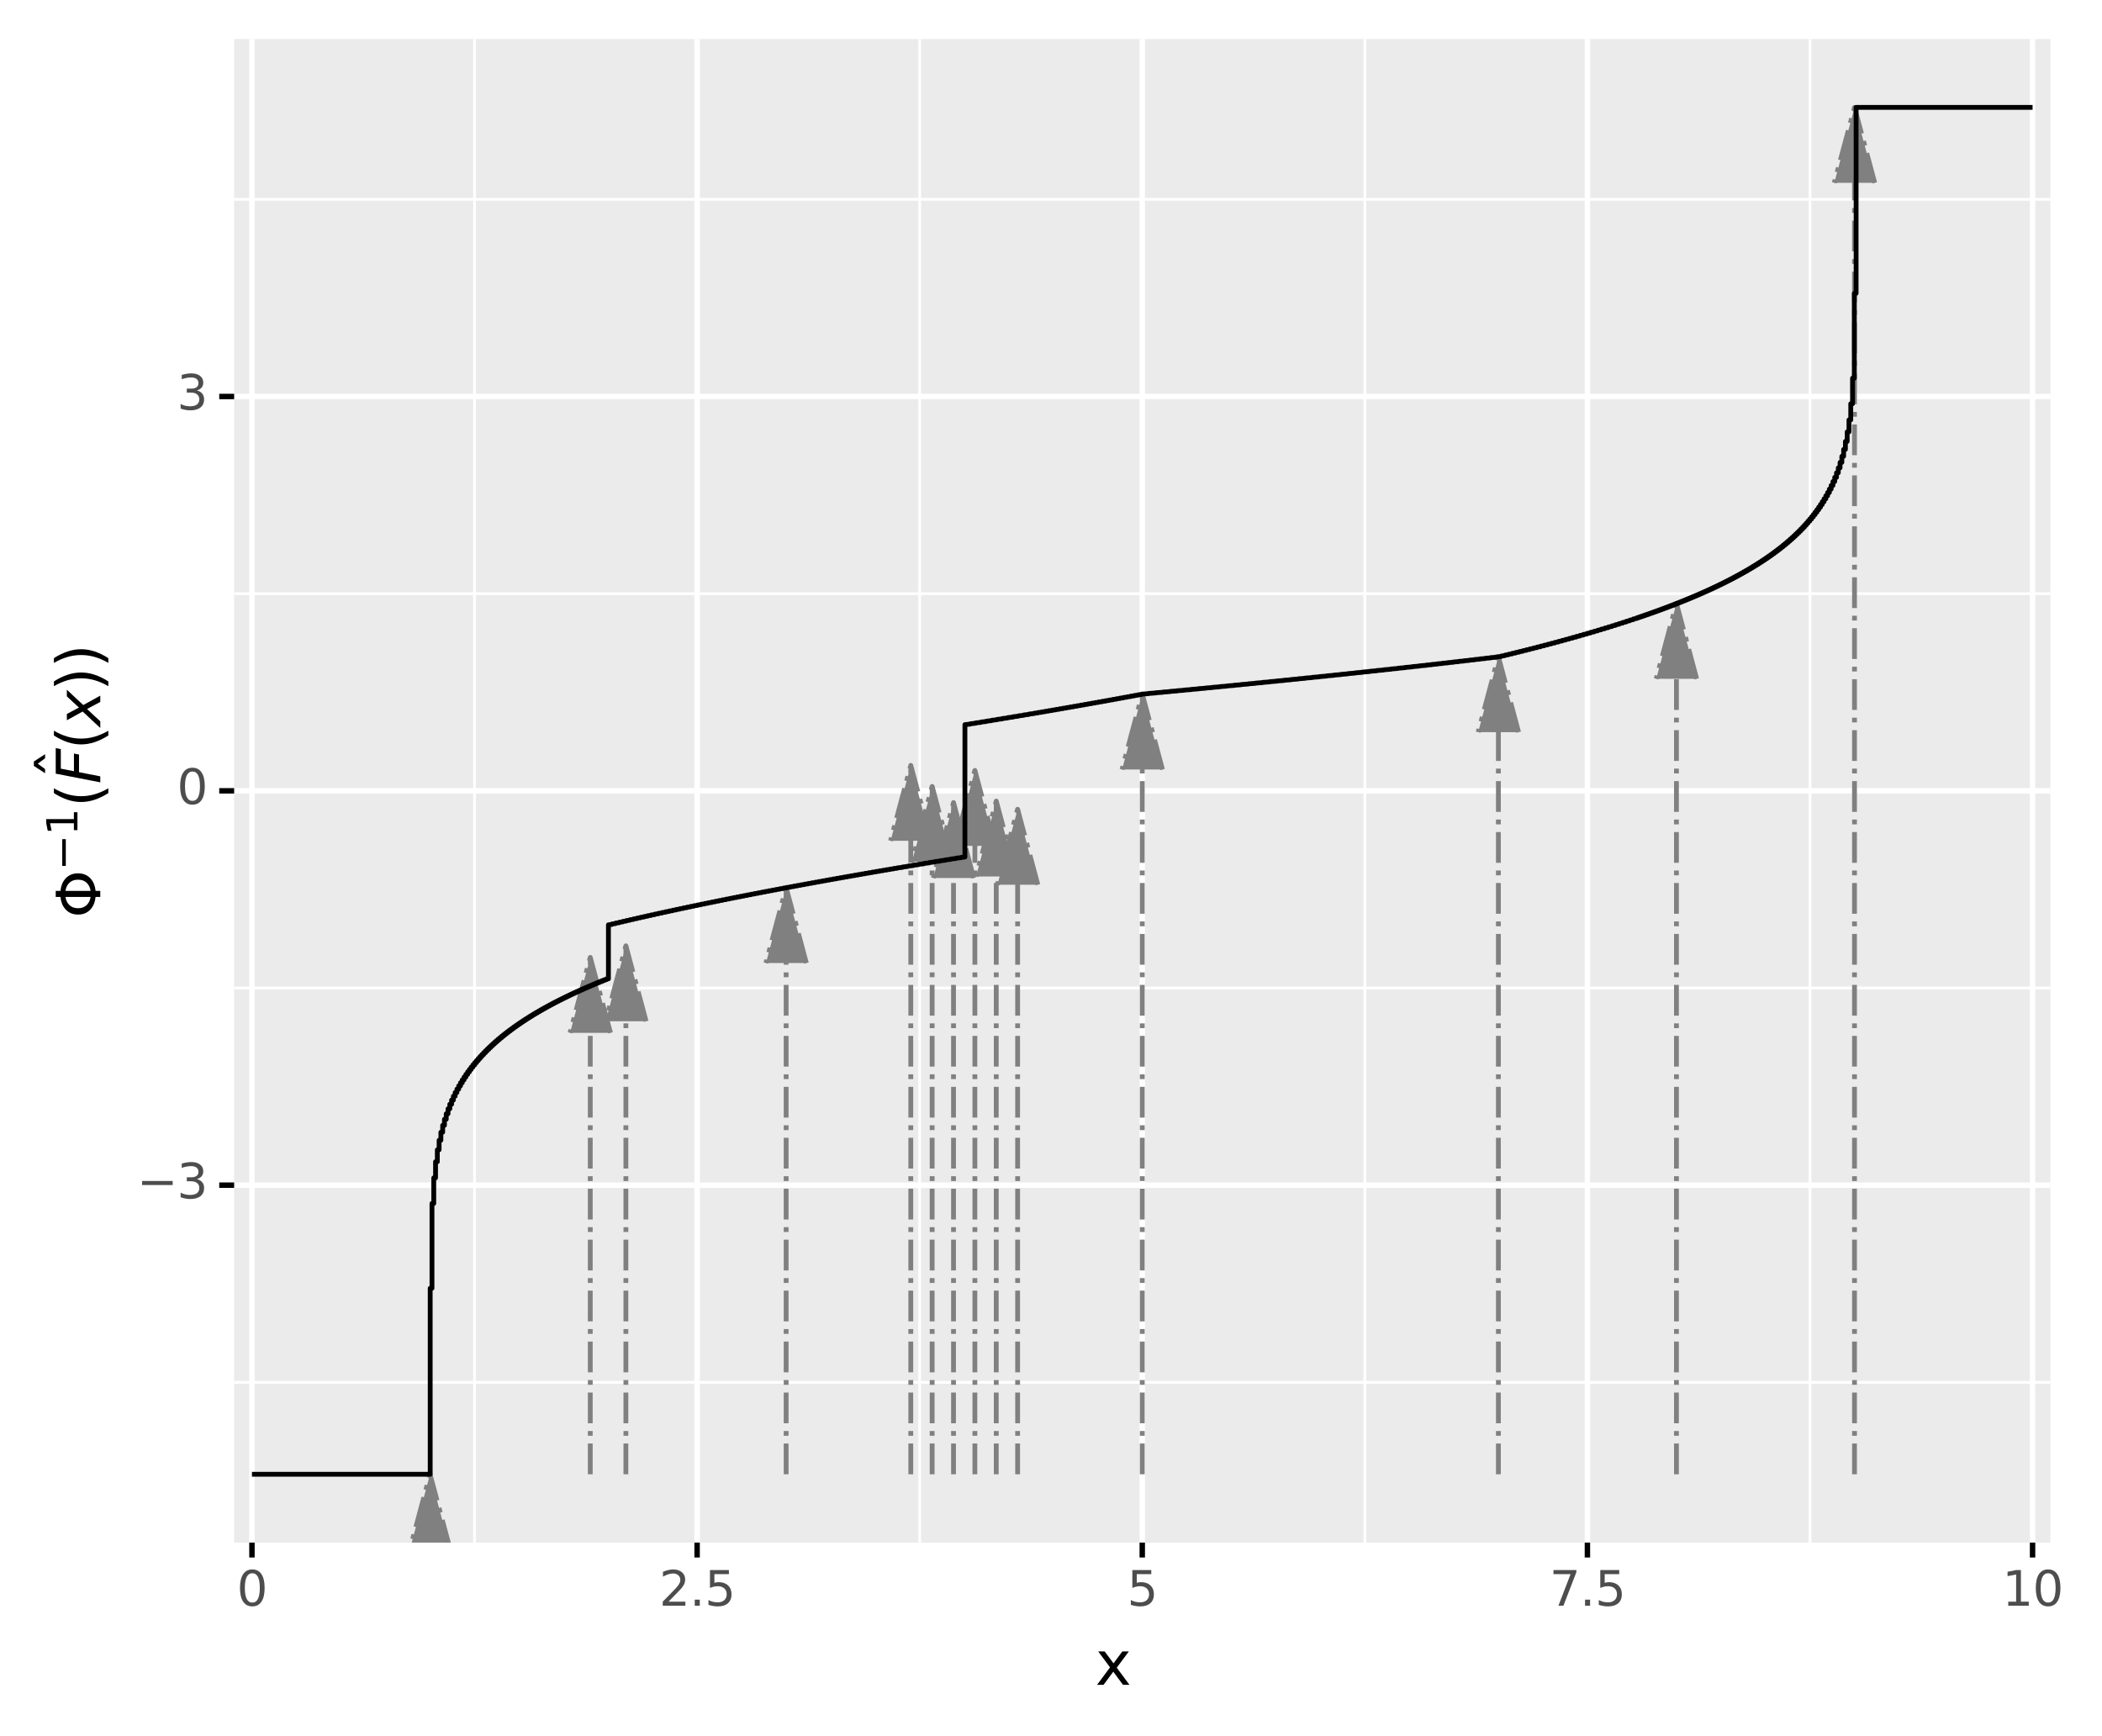 <?xml version="1.0" encoding="utf-8" standalone="no"?>
<!DOCTYPE svg PUBLIC "-//W3C//DTD SVG 1.1//EN"
  "http://www.w3.org/Graphics/SVG/1.1/DTD/svg11.dtd">
<svg xmlns:xlink="http://www.w3.org/1999/xlink" width="387.48pt" height="320.113pt" viewBox="0 0 387.48 320.113" xmlns="http://www.w3.org/2000/svg" version="1.1">
 <defs>
  <style type="text/css">*{stroke-linejoin: round; stroke-linecap: butt}</style>
 </defs>
 <g id="figure_1">
  <g id="patch_1">
   <path d="M 0 320.113 
L 387.48 320.113 
L 387.48 0 
L 0 0 
z
" style="fill: #ffffff; stroke: #ffffff; stroke-linejoin: miter"/>
  </g>
  <g id="axes_1">
   <g id="patch_2">
    <path d="M 43.163 284.4 
L 377.963 284.4 
L 377.963 7.2 
L 43.163 7.2 
z
" style="fill: #ebebeb"/>
   </g>
   <g id="matplotlib.axis_1">
    <g id="xtick_1">
     <g id="line2d_1">
      <path d="M 46.445 284.4 
L 46.445 7.2 
" clip-path="url(#pa212967ae1)" style="fill: none; stroke: #ffffff"/>
     </g>
     <g id="line2d_2">
      <path d="M 46.445 284.4 
" style="fill: none; stroke: #333333; stroke-width: 1.5"/>
      <defs>
       <path id="m00f09fa563" d="M 0 0 
L 0 2.75 
" style="stroke: #000000"/>
      </defs>
      <g>
       <use xlink:href="#m00f09fa563" x="46.445" y="284.4" style="fill: #333333; stroke: #000000"/>
      </g>
     </g>
     <g id="text_1">
      <!-- 0 -->
      <g style="fill: #4d4d4d" transform="translate(43.646 296.037)scale(0.088 -0.088)">
       <defs>
        <path id="DejaVuSans-30" d="M 2034 4250 
Q 1547 4250 1301 3770 
Q 1056 3291 1056 2328 
Q 1056 1369 1301 889 
Q 1547 409 2034 409 
Q 2525 409 2770 889 
Q 3016 1369 3016 2328 
Q 3016 3291 2770 3770 
Q 2525 4250 2034 4250 
z
M 2034 4750 
Q 2819 4750 3233 4129 
Q 3647 3509 3647 2328 
Q 3647 1150 3233 529 
Q 2819 -91 2034 -91 
Q 1250 -91 836 529 
Q 422 1150 422 2328 
Q 422 3509 836 4129 
Q 1250 4750 2034 4750 
z
" transform="scale(0.016)"/>
       </defs>
       <use xlink:href="#DejaVuSans-30"/>
      </g>
     </g>
    </g>
    <g id="xtick_2">
     <g id="line2d_3">
      <path d="M 128.504 284.4 
L 128.504 7.2 
" clip-path="url(#pa212967ae1)" style="fill: none; stroke: #ffffff"/>
     </g>
     <g id="line2d_4">
      <path d="M 128.504 284.4 
" style="fill: none; stroke: #333333; stroke-width: 1.5"/>
      <g>
       <use xlink:href="#m00f09fa563" x="128.504" y="284.4" style="fill: #333333; stroke: #000000"/>
      </g>
     </g>
     <g id="text_2">
      <!-- 2.5 -->
      <g style="fill: #4d4d4d" transform="translate(121.507 296.037)scale(0.088 -0.088)">
       <defs>
        <path id="DejaVuSans-32" d="M 1228 531 
L 3431 531 
L 3431 0 
L 469 0 
L 469 531 
Q 828 903 1448 1529 
Q 2069 2156 2228 2338 
Q 2531 2678 2651 2914 
Q 2772 3150 2772 3378 
Q 2772 3750 2511 3984 
Q 2250 4219 1831 4219 
Q 1534 4219 1204 4116 
Q 875 4013 500 3803 
L 500 4441 
Q 881 4594 1212 4672 
Q 1544 4750 1819 4750 
Q 2544 4750 2975 4387 
Q 3406 4025 3406 3419 
Q 3406 3131 3298 2873 
Q 3191 2616 2906 2266 
Q 2828 2175 2409 1742 
Q 1991 1309 1228 531 
z
" transform="scale(0.016)"/>
        <path id="DejaVuSans-2e" d="M 684 794 
L 1344 794 
L 1344 0 
L 684 0 
L 684 794 
z
" transform="scale(0.016)"/>
        <path id="DejaVuSans-35" d="M 691 4666 
L 3169 4666 
L 3169 4134 
L 1269 4134 
L 1269 2991 
Q 1406 3038 1543 3061 
Q 1681 3084 1819 3084 
Q 2600 3084 3056 2656 
Q 3513 2228 3513 1497 
Q 3513 744 3044 326 
Q 2575 -91 1722 -91 
Q 1428 -91 1123 -41 
Q 819 9 494 109 
L 494 744 
Q 775 591 1075 516 
Q 1375 441 1709 441 
Q 2250 441 2565 725 
Q 2881 1009 2881 1497 
Q 2881 1984 2565 2268 
Q 2250 2553 1709 2553 
Q 1456 2553 1204 2497 
Q 953 2441 691 2322 
L 691 4666 
z
" transform="scale(0.016)"/>
       </defs>
       <use xlink:href="#DejaVuSans-32"/>
       <use xlink:href="#DejaVuSans-2e" x="63.623"/>
       <use xlink:href="#DejaVuSans-35" x="95.41"/>
      </g>
     </g>
    </g>
    <g id="xtick_3">
     <g id="line2d_5">
      <path d="M 210.563 284.4 
L 210.563 7.2 
" clip-path="url(#pa212967ae1)" style="fill: none; stroke: #ffffff"/>
     </g>
     <g id="line2d_6">
      <path d="M 210.563 284.4 
" style="fill: none; stroke: #333333; stroke-width: 1.5"/>
      <g>
       <use xlink:href="#m00f09fa563" x="210.563" y="284.4" style="fill: #333333; stroke: #000000"/>
      </g>
     </g>
     <g id="text_3">
      <!-- 5 -->
      <g style="fill: #4d4d4d" transform="translate(207.764 296.037)scale(0.088 -0.088)">
       <use xlink:href="#DejaVuSans-35"/>
      </g>
     </g>
    </g>
    <g id="xtick_4">
     <g id="line2d_7">
      <path d="M 292.622 284.4 
L 292.622 7.2 
" clip-path="url(#pa212967ae1)" style="fill: none; stroke: #ffffff"/>
     </g>
     <g id="line2d_8">
      <path d="M 292.622 284.4 
" style="fill: none; stroke: #333333; stroke-width: 1.5"/>
      <g>
       <use xlink:href="#m00f09fa563" x="292.622" y="284.4" style="fill: #333333; stroke: #000000"/>
      </g>
     </g>
     <g id="text_4">
      <!-- 7.5 -->
      <g style="fill: #4d4d4d" transform="translate(285.625 296.037)scale(0.088 -0.088)">
       <defs>
        <path id="DejaVuSans-37" d="M 525 4666 
L 3525 4666 
L 3525 4397 
L 1831 0 
L 1172 0 
L 2766 4134 
L 525 4134 
L 525 4666 
z
" transform="scale(0.016)"/>
       </defs>
       <use xlink:href="#DejaVuSans-37"/>
       <use xlink:href="#DejaVuSans-2e" x="63.623"/>
       <use xlink:href="#DejaVuSans-35" x="95.41"/>
      </g>
     </g>
    </g>
    <g id="xtick_5">
     <g id="line2d_9">
      <path d="M 374.681 284.4 
L 374.681 7.2 
" clip-path="url(#pa212967ae1)" style="fill: none; stroke: #ffffff"/>
     </g>
     <g id="line2d_10">
      <path d="M 374.681 284.4 
" style="fill: none; stroke: #333333; stroke-width: 1.5"/>
      <g>
       <use xlink:href="#m00f09fa563" x="374.681" y="284.4" style="fill: #333333; stroke: #000000"/>
      </g>
     </g>
     <g id="text_5">
      <!-- 10 -->
      <g style="fill: #4d4d4d" transform="translate(369.082 296.037)scale(0.088 -0.088)">
       <defs>
        <path id="DejaVuSans-31" d="M 794 531 
L 1825 531 
L 1825 4091 
L 703 3866 
L 703 4441 
L 1819 4666 
L 2450 4666 
L 2450 531 
L 3481 531 
L 3481 0 
L 794 0 
L 794 531 
z
" transform="scale(0.016)"/>
       </defs>
       <use xlink:href="#DejaVuSans-31"/>
       <use xlink:href="#DejaVuSans-30" x="63.623"/>
      </g>
     </g>
    </g>
    <g id="xtick_6">
     <g id="line2d_11">
      <path d="M 87.475 284.4 
L 87.475 7.2 
" clip-path="url(#pa212967ae1)" style="fill: none; stroke: #ffffff; stroke-width: 0.5"/>
     </g>
    </g>
    <g id="xtick_7">
     <g id="line2d_12">
      <path d="M 169.534 284.4 
L 169.534 7.2 
" clip-path="url(#pa212967ae1)" style="fill: none; stroke: #ffffff; stroke-width: 0.5"/>
     </g>
    </g>
    <g id="xtick_8">
     <g id="line2d_13">
      <path d="M 251.593 284.4 
L 251.593 7.2 
" clip-path="url(#pa212967ae1)" style="fill: none; stroke: #ffffff; stroke-width: 0.5"/>
     </g>
    </g>
    <g id="xtick_9">
     <g id="line2d_14">
      <path d="M 333.651 284.4 
L 333.651 7.2 
" clip-path="url(#pa212967ae1)" style="fill: none; stroke: #ffffff; stroke-width: 0.5"/>
     </g>
    </g>
    <g id="text_6">
     <!-- x -->
     <g transform="translate(201.908 310.625)scale(0.11 -0.11)">
      <defs>
       <path id="DejaVuSans-78" d="M 3513 3500 
L 2247 1797 
L 3578 0 
L 2900 0 
L 1881 1375 
L 863 0 
L 184 0 
L 1544 1831 
L 300 3500 
L 978 3500 
L 1906 2253 
L 2834 3500 
L 3513 3500 
z
" transform="scale(0.016)"/>
      </defs>
      <use xlink:href="#DejaVuSans-78"/>
     </g>
    </g>
   </g>
   <g id="matplotlib.axis_2">
    <g id="ytick_1">
     <g id="line2d_15">
      <path d="M 43.163 218.502 
L 377.963 218.502 
" clip-path="url(#pa212967ae1)" style="fill: none; stroke: #ffffff"/>
     </g>
     <g id="line2d_16">
      <path d="M 43.163 218.502 
" style="fill: none; stroke: #333333; stroke-width: 1.5"/>
      <defs>
       <path id="m2a653ce429" d="M 0 0 
L -2.75 0 
" style="stroke: #000000"/>
      </defs>
      <g>
       <use xlink:href="#m2a653ce429" x="43.163" y="218.502" style="fill: #333333; stroke: #000000"/>
      </g>
     </g>
     <g id="text_7">
      <!-- −3 -->
      <g style="fill: #4d4d4d" transform="translate(25.24 220.93)scale(0.088 -0.088)">
       <defs>
        <path id="DejaVuSans-2212" d="M 678 2272 
L 4684 2272 
L 4684 1741 
L 678 1741 
L 678 2272 
z
" transform="scale(0.016)"/>
        <path id="DejaVuSans-33" d="M 2597 2516 
Q 3050 2419 3304 2112 
Q 3559 1806 3559 1356 
Q 3559 666 3084 287 
Q 2609 -91 1734 -91 
Q 1441 -91 1130 -33 
Q 819 25 488 141 
L 488 750 
Q 750 597 1062 519 
Q 1375 441 1716 441 
Q 2309 441 2620 675 
Q 2931 909 2931 1356 
Q 2931 1769 2642 2001 
Q 2353 2234 1838 2234 
L 1294 2234 
L 1294 2753 
L 1863 2753 
Q 2328 2753 2575 2939 
Q 2822 3125 2822 3475 
Q 2822 3834 2567 4026 
Q 2313 4219 1838 4219 
Q 1578 4219 1281 4162 
Q 984 4106 628 3988 
L 628 4550 
Q 988 4650 1302 4700 
Q 1616 4750 1894 4750 
Q 2613 4750 3031 4423 
Q 3450 4097 3450 3541 
Q 3450 3153 3228 2886 
Q 3006 2619 2597 2516 
z
" transform="scale(0.016)"/>
       </defs>
       <use xlink:href="#DejaVuSans-2212"/>
       <use xlink:href="#DejaVuSans-33" x="83.789"/>
      </g>
     </g>
    </g>
    <g id="ytick_2">
     <g id="line2d_17">
      <path d="M 43.163 145.8 
L 377.963 145.8 
" clip-path="url(#pa212967ae1)" style="fill: none; stroke: #ffffff"/>
     </g>
     <g id="line2d_18">
      <path d="M 43.163 145.8 
" style="fill: none; stroke: #333333; stroke-width: 1.5"/>
      <g>
       <use xlink:href="#m2a653ce429" x="43.163" y="145.8" style="fill: #333333; stroke: #000000"/>
      </g>
     </g>
     <g id="text_8">
      <!-- 0 -->
      <g style="fill: #4d4d4d" transform="translate(32.614 148.228)scale(0.088 -0.088)">
       <use xlink:href="#DejaVuSans-30"/>
      </g>
     </g>
    </g>
    <g id="ytick_3">
     <g id="line2d_19">
      <path d="M 43.163 73.098 
L 377.963 73.098 
" clip-path="url(#pa212967ae1)" style="fill: none; stroke: #ffffff"/>
     </g>
     <g id="line2d_20">
      <path d="M 43.163 73.098 
" style="fill: none; stroke: #333333; stroke-width: 1.5"/>
      <g>
       <use xlink:href="#m2a653ce429" x="43.163" y="73.098" style="fill: #333333; stroke: #000000"/>
      </g>
     </g>
     <g id="text_9">
      <!-- 3 -->
      <g style="fill: #4d4d4d" transform="translate(32.614 75.527)scale(0.088 -0.088)">
       <use xlink:href="#DejaVuSans-33"/>
      </g>
     </g>
    </g>
    <g id="ytick_4">
     <g id="line2d_21">
      <path d="M 43.163 254.852 
L 377.963 254.852 
" clip-path="url(#pa212967ae1)" style="fill: none; stroke: #ffffff; stroke-width: 0.5"/>
     </g>
    </g>
    <g id="ytick_5">
     <g id="line2d_22">
      <path d="M 43.163 182.151 
L 377.963 182.151 
" clip-path="url(#pa212967ae1)" style="fill: none; stroke: #ffffff; stroke-width: 0.5"/>
     </g>
    </g>
    <g id="ytick_6">
     <g id="line2d_23">
      <path d="M 43.163 109.449 
L 377.963 109.449 
" clip-path="url(#pa212967ae1)" style="fill: none; stroke: #ffffff; stroke-width: 0.5"/>
     </g>
    </g>
    <g id="ytick_7">
     <g id="line2d_24">
      <path d="M 43.163 36.748 
L 377.963 36.748 
" clip-path="url(#pa212967ae1)" style="fill: none; stroke: #ffffff; stroke-width: 0.5"/>
     </g>
    </g>
    <g id="text_10">
     <!-- $\Phi^{-1}(\hat F(x))$ -->
     <g transform="translate(18.552 169.245)rotate(-90)scale(0.11 -0.11)">
      <defs>
       <path id="DejaVuSans-3a6" d="M 2206 3644 
Q 1738 3578 1431 3306 
Q 1025 2947 1025 2328 
Q 1025 1713 1431 1353 
Q 1738 1081 2206 1016 
L 2206 3644 
z
M 2838 1016 
Q 3306 1081 3613 1353 
Q 4013 1713 4013 2328 
Q 4013 2947 3613 3306 
Q 3306 3578 2838 3644 
L 2838 1016 
z
M 2206 494 
Q 1444 563 950 981 
Q 359 1481 359 2328 
Q 359 3175 950 3678 
Q 1441 4100 2206 4169 
L 2206 4666 
L 2838 4666 
L 2838 4169 
Q 3600 4097 4091 3678 
Q 4678 3175 4678 2328 
Q 4678 1484 4091 981 
Q 3600 563 2838 491 
L 2838 0 
L 2206 0 
L 2206 494 
z
" transform="scale(0.016)"/>
       <path id="DejaVuSans-28" d="M 1984 4856 
Q 1566 4138 1362 3434 
Q 1159 2731 1159 2009 
Q 1159 1288 1364 580 
Q 1569 -128 1984 -844 
L 1484 -844 
Q 1016 -109 783 600 
Q 550 1309 550 2009 
Q 550 2706 781 3412 
Q 1013 4119 1484 4856 
L 1984 4856 
z
" transform="scale(0.016)"/>
       <path id="DejaVuSans-302" d="M -1831 5119 
L -1369 5119 
L -603 3944 
L -1038 3944 
L -1600 4709 
L -2163 3944 
L -2597 3944 
L -1831 5119 
z
M -1600 3584 
L -1600 3584 
z
" transform="scale(0.016)"/>
       <path id="DejaVuSans-Oblique-46" d="M 1081 4666 
L 3756 4666 
L 3653 4134 
L 1606 4134 
L 1338 2759 
L 3188 2759 
L 3084 2228 
L 1234 2228 
L 800 0 
L 172 0 
L 1081 4666 
z
" transform="scale(0.016)"/>
       <path id="DejaVuSans-Oblique-78" d="M 3841 3500 
L 2234 1784 
L 3219 0 
L 2559 0 
L 1819 1388 
L 531 0 
L -166 0 
L 1556 1844 
L 641 3500 
L 1300 3500 
L 1972 2234 
L 3144 3500 
L 3841 3500 
z
" transform="scale(0.016)"/>
       <path id="DejaVuSans-29" d="M 513 4856 
L 1013 4856 
Q 1481 4119 1714 3412 
Q 1947 2706 1947 2009 
Q 1947 1309 1714 600 
Q 1481 -109 1013 -844 
L 513 -844 
Q 928 -128 1133 580 
Q 1338 1288 1338 2009 
Q 1338 2731 1133 3434 
Q 928 4138 513 4856 
z
" transform="scale(0.016)"/>
      </defs>
      <use xlink:href="#DejaVuSans-3a6" transform="translate(0 0.609)"/>
      <use xlink:href="#DejaVuSans-2212" transform="translate(79.668 38.891)scale(0.7)"/>
      <use xlink:href="#DejaVuSans-31" transform="translate(138.32 38.891)scale(0.7)"/>
      <use xlink:href="#DejaVuSans-28" transform="translate(185.591 0.609)"/>
      <use xlink:href="#DejaVuSans-302" transform="translate(284.183 30.016)"/>
      <use xlink:href="#DejaVuSans-Oblique-46" transform="translate(224.604 0.609)"/>
      <use xlink:href="#DejaVuSans-28" transform="translate(282.124 0.609)"/>
      <use xlink:href="#DejaVuSans-Oblique-78" transform="translate(321.138 0.609)"/>
      <use xlink:href="#DejaVuSans-29" transform="translate(380.317 0.609)"/>
      <use xlink:href="#DejaVuSans-29" transform="translate(419.331 0.609)"/>
     </g>
    </g>
   </g>
   <g id="line2d_25">
    <path d="M 79.269 271.8 
L 79.269 271.8 
" clip-path="url(#pa212967ae1)" style="fill: none; stroke-dasharray: 5.672,1.418,0.886,1.418; stroke-dashoffset: 0; stroke: #808080; stroke-width: 0.886"/>
   </g>
   <g id="patch_3">
    <path d="M 82.996 285.709 
L 79.269 271.8 
L 75.542 285.709 
" clip-path="url(#pa212967ae1)" style="fill: #808080; stroke-dasharray: 5.672,1.418,0.886,1.418; stroke-dashoffset: 0; stroke: #808080; stroke-width: 0.886"/>
   </g>
   <g id="line2d_26">
    <path d="M 108.81 271.8 
L 108.81 176.51 
" clip-path="url(#pa212967ae1)" style="fill: none; stroke-dasharray: 5.672,1.418,0.886,1.418; stroke-dashoffset: 0; stroke: #808080; stroke-width: 0.886"/>
   </g>
   <g id="patch_4">
    <path d="M 112.537 190.419 
L 108.81 176.51 
L 105.083 190.419 
" clip-path="url(#pa212967ae1)" style="fill: #808080; stroke-dasharray: 5.672,1.418,0.886,1.418; stroke-dashoffset: 0; stroke: #808080; stroke-width: 0.886"/>
   </g>
   <g id="line2d_27">
    <path d="M 115.375 271.8 
L 115.375 174.376 
" clip-path="url(#pa212967ae1)" style="fill: none; stroke-dasharray: 5.672,1.418,0.886,1.418; stroke-dashoffset: 0; stroke: #808080; stroke-width: 0.886"/>
   </g>
   <g id="patch_5">
    <path d="M 119.102 188.285 
L 115.375 174.376 
L 111.648 188.285 
" clip-path="url(#pa212967ae1)" style="fill: #808080; stroke-dasharray: 5.672,1.418,0.886,1.418; stroke-dashoffset: 0; stroke: #808080; stroke-width: 0.886"/>
   </g>
   <g id="line2d_28">
    <path d="M 144.916 271.8 
L 144.916 163.644 
" clip-path="url(#pa212967ae1)" style="fill: none; stroke-dasharray: 5.672,1.418,0.886,1.418; stroke-dashoffset: 0; stroke: #808080; stroke-width: 0.886"/>
   </g>
   <g id="patch_6">
    <path d="M 148.643 177.553 
L 144.916 163.644 
L 141.189 177.553 
" clip-path="url(#pa212967ae1)" style="fill: #808080; stroke-dasharray: 5.672,1.418,0.886,1.418; stroke-dashoffset: 0; stroke: #808080; stroke-width: 0.886"/>
   </g>
   <g id="line2d_29">
    <path d="M 167.893 271.8 
L 167.893 141.107 
" clip-path="url(#pa212967ae1)" style="fill: none; stroke-dasharray: 5.672,1.418,0.886,1.418; stroke-dashoffset: 0; stroke: #808080; stroke-width: 0.886"/>
   </g>
   <g id="patch_7">
    <path d="M 171.62 155.017 
L 167.893 141.107 
L 164.166 155.017 
" clip-path="url(#pa212967ae1)" style="fill: #808080; stroke-dasharray: 5.672,1.418,0.886,1.418; stroke-dashoffset: 0; stroke: #808080; stroke-width: 0.886"/>
   </g>
   <g id="line2d_30">
    <path d="M 171.831 271.8 
L 171.831 144.991 
" clip-path="url(#pa212967ae1)" style="fill: none; stroke-dasharray: 5.672,1.418,0.886,1.418; stroke-dashoffset: 0; stroke: #808080; stroke-width: 0.886"/>
   </g>
   <g id="patch_8">
    <path d="M 175.558 158.9 
L 171.831 144.991 
L 168.104 158.9 
" clip-path="url(#pa212967ae1)" style="fill: #808080; stroke-dasharray: 5.672,1.418,0.886,1.418; stroke-dashoffset: 0; stroke: #808080; stroke-width: 0.886"/>
   </g>
   <g id="line2d_31">
    <path d="M 175.77 271.8 
L 175.77 147.962 
" clip-path="url(#pa212967ae1)" style="fill: none; stroke-dasharray: 5.672,1.418,0.886,1.418; stroke-dashoffset: 0; stroke: #808080; stroke-width: 0.886"/>
   </g>
   <g id="patch_9">
    <path d="M 179.497 161.871 
L 175.77 147.962 
L 172.043 161.871 
" clip-path="url(#pa212967ae1)" style="fill: #808080; stroke-dasharray: 5.672,1.418,0.886,1.418; stroke-dashoffset: 0; stroke: #808080; stroke-width: 0.886"/>
   </g>
   <g id="line2d_32">
    <path d="M 179.709 271.8 
L 179.709 142.045 
" clip-path="url(#pa212967ae1)" style="fill: none; stroke-dasharray: 5.672,1.418,0.886,1.418; stroke-dashoffset: 0; stroke: #808080; stroke-width: 0.886"/>
   </g>
   <g id="patch_10">
    <path d="M 183.436 155.955 
L 179.709 142.045 
L 175.982 155.955 
" clip-path="url(#pa212967ae1)" style="fill: #808080; stroke-dasharray: 5.672,1.418,0.886,1.418; stroke-dashoffset: 0; stroke: #808080; stroke-width: 0.886"/>
   </g>
   <g id="line2d_33">
    <path d="M 183.648 271.8 
L 183.648 147.687 
" clip-path="url(#pa212967ae1)" style="fill: none; stroke-dasharray: 5.672,1.418,0.886,1.418; stroke-dashoffset: 0; stroke: #808080; stroke-width: 0.886"/>
   </g>
   <g id="patch_11">
    <path d="M 187.375 161.596 
L 183.648 147.687 
L 179.921 161.596 
" clip-path="url(#pa212967ae1)" style="fill: #808080; stroke-dasharray: 5.672,1.418,0.886,1.418; stroke-dashoffset: 0; stroke: #808080; stroke-width: 0.886"/>
   </g>
   <g id="line2d_34">
    <path d="M 187.587 271.8 
L 187.587 149.199 
" clip-path="url(#pa212967ae1)" style="fill: none; stroke-dasharray: 5.672,1.418,0.886,1.418; stroke-dashoffset: 0; stroke: #808080; stroke-width: 0.886"/>
   </g>
   <g id="patch_12">
    <path d="M 191.314 163.109 
L 187.587 149.199 
L 183.86 163.109 
" clip-path="url(#pa212967ae1)" style="fill: #808080; stroke-dasharray: 5.672,1.418,0.886,1.418; stroke-dashoffset: 0; stroke: #808080; stroke-width: 0.886"/>
   </g>
   <g id="line2d_35">
    <path d="M 210.563 271.8 
L 210.563 127.956 
" clip-path="url(#pa212967ae1)" style="fill: none; stroke-dasharray: 5.672,1.418,0.886,1.418; stroke-dashoffset: 0; stroke: #808080; stroke-width: 0.886"/>
   </g>
   <g id="patch_13">
    <path d="M 214.29 141.866 
L 210.563 127.956 
L 206.836 141.866 
" clip-path="url(#pa212967ae1)" style="fill: #808080; stroke-dasharray: 5.672,1.418,0.886,1.418; stroke-dashoffset: 0; stroke: #808080; stroke-width: 0.886"/>
   </g>
   <g id="line2d_36">
    <path d="M 276.21 271.8 
L 276.21 121.08 
" clip-path="url(#pa212967ae1)" style="fill: none; stroke-dasharray: 5.672,1.418,0.886,1.418; stroke-dashoffset: 0; stroke: #808080; stroke-width: 0.886"/>
   </g>
   <g id="patch_14">
    <path d="M 279.937 134.989 
L 276.21 121.08 
L 272.483 134.989 
" clip-path="url(#pa212967ae1)" style="fill: #808080; stroke-dasharray: 5.672,1.418,0.886,1.418; stroke-dashoffset: 0; stroke: #808080; stroke-width: 0.886"/>
   </g>
   <g id="line2d_37">
    <path d="M 309.034 271.8 
L 309.034 111.241 
" clip-path="url(#pa212967ae1)" style="fill: none; stroke-dasharray: 5.672,1.418,0.886,1.418; stroke-dashoffset: 0; stroke: #808080; stroke-width: 0.886"/>
   </g>
   <g id="patch_15">
    <path d="M 312.761 125.15 
L 309.034 111.241 
L 305.307 125.15 
" clip-path="url(#pa212967ae1)" style="fill: #808080; stroke-dasharray: 5.672,1.418,0.886,1.418; stroke-dashoffset: 0; stroke: #808080; stroke-width: 0.886"/>
   </g>
   <g id="line2d_38">
    <path d="M 341.857 271.8 
L 341.857 19.8 
" clip-path="url(#pa212967ae1)" style="fill: none; stroke-dasharray: 5.672,1.418,0.886,1.418; stroke-dashoffset: 0; stroke: #808080; stroke-width: 0.886"/>
   </g>
   <g id="patch_16">
    <path d="M 345.584 33.709 
L 341.857 19.8 
L 338.13 33.709 
" clip-path="url(#pa212967ae1)" style="fill: #808080; stroke-dasharray: 5.672,1.418,0.886,1.418; stroke-dashoffset: 0; stroke: #808080; stroke-width: 0.886"/>
   </g>
   <g id="line2d_39">
    <path d="M 46.445 271.8 
L 79.302 271.8 
L 79.302 237.514 
L 79.63 237.514 
L 79.63 221.875 
L 79.959 221.875 
L 79.959 217.158 
L 80.288 217.158 
L 80.288 214.186 
L 80.616 214.186 
L 80.616 211.983 
L 80.945 211.983 
L 80.945 210.22 
L 81.273 210.22 
L 81.273 208.744 
L 81.602 208.744 
L 81.602 207.47 
L 81.93 207.47 
L 81.93 206.347 
L 82.259 206.347 
L 82.259 205.34 
L 82.588 205.34 
L 82.588 204.427 
L 82.916 204.427 
L 82.916 203.59 
L 83.245 203.59 
L 83.245 202.817 
L 83.573 202.817 
L 83.573 202.098 
L 83.902 202.098 
L 83.902 201.425 
L 84.23 201.425 
L 84.23 200.792 
L 84.559 200.792 
L 84.559 200.195 
L 84.887 200.195 
L 84.887 199.629 
L 85.216 199.629 
L 85.216 199.092 
L 85.545 199.092 
L 85.545 198.579 
L 85.873 198.579 
L 85.873 198.088 
L 86.202 198.088 
L 86.202 197.619 
L 86.53 197.619 
L 86.53 197.168 
L 86.859 197.168 
L 86.859 196.734 
L 87.187 196.734 
L 87.187 196.316 
L 87.516 196.316 
L 87.516 195.912 
L 87.845 195.912 
L 87.845 195.522 
L 88.173 195.522 
L 88.173 195.144 
L 88.502 195.144 
L 88.502 194.778 
L 88.83 194.778 
L 88.83 194.423 
L 89.159 194.423 
L 89.159 194.078 
L 89.487 194.078 
L 89.487 193.742 
L 89.816 193.742 
L 89.816 193.415 
L 90.144 193.415 
L 90.144 193.097 
L 90.473 193.097 
L 90.473 192.787 
L 90.802 192.787 
L 90.802 192.484 
L 91.13 192.484 
L 91.13 192.189 
L 91.459 192.189 
L 91.459 191.9 
L 91.787 191.9 
L 91.787 191.617 
L 92.116 191.617 
L 92.116 191.341 
L 92.444 191.341 
L 92.444 191.07 
L 92.773 191.07 
L 92.773 190.805 
L 93.102 190.805 
L 93.102 190.545 
L 93.43 190.545 
L 93.43 190.291 
L 93.759 190.291 
L 93.759 190.041 
L 94.087 190.041 
L 94.087 189.795 
L 94.416 189.795 
L 94.416 189.555 
L 94.744 189.555 
L 94.744 189.318 
L 95.073 189.318 
L 95.073 189.085 
L 95.401 189.085 
L 95.401 188.857 
L 95.73 188.857 
L 95.73 188.632 
L 96.059 188.632 
L 96.059 188.411 
L 96.387 188.411 
L 96.387 188.193 
L 96.716 188.193 
L 96.716 187.979 
L 97.044 187.979 
L 97.044 187.768 
L 97.373 187.768 
L 97.373 187.56 
L 97.701 187.56 
L 97.701 187.355 
L 98.03 187.355 
L 98.03 187.153 
L 98.359 187.153 
L 98.359 186.953 
L 98.687 186.953 
L 98.687 186.757 
L 99.016 186.757 
L 99.016 186.563 
L 99.344 186.563 
L 99.344 186.372 
L 99.673 186.372 
L 99.673 186.183 
L 100.001 186.183 
L 100.001 185.997 
L 100.33 185.997 
L 100.33 185.813 
L 100.659 185.813 
L 100.659 185.631 
L 100.987 185.631 
L 100.987 185.452 
L 101.316 185.452 
L 101.316 185.275 
L 101.644 185.275 
L 101.644 185.099 
L 101.973 185.099 
L 101.973 184.926 
L 102.301 184.926 
L 102.301 184.755 
L 102.63 184.755 
L 102.63 184.586 
L 102.958 184.586 
L 102.958 184.418 
L 103.287 184.418 
L 103.287 184.253 
L 103.616 184.253 
L 103.616 184.089 
L 103.944 184.089 
L 103.944 183.927 
L 104.273 183.927 
L 104.273 183.766 
L 104.601 183.766 
L 104.601 183.607 
L 104.93 183.607 
L 104.93 183.45 
L 105.258 183.45 
L 105.258 183.295 
L 105.587 183.295 
L 105.587 183.141 
L 105.916 183.141 
L 105.916 182.988 
L 106.244 182.988 
L 106.244 182.837 
L 106.573 182.837 
L 106.573 182.687 
L 106.901 182.687 
L 106.901 182.539 
L 107.23 182.539 
L 107.23 182.392 
L 107.558 182.392 
L 107.558 182.247 
L 107.887 182.247 
L 107.887 182.102 
L 108.215 182.102 
L 108.215 181.959 
L 108.544 181.959 
L 108.544 181.817 
L 108.873 181.817 
L 108.873 181.677 
L 109.201 181.677 
L 109.201 181.538 
L 109.53 181.538 
L 109.53 181.399 
L 109.858 181.399 
L 109.858 181.262 
L 110.187 181.262 
L 110.187 181.126 
L 110.515 181.126 
L 110.515 180.992 
L 110.844 180.992 
L 110.844 180.858 
L 111.173 180.858 
L 111.173 180.725 
L 111.501 180.725 
L 111.501 180.594 
L 111.83 180.594 
L 111.83 180.463 
L 112.158 180.463 
L 112.158 170.505 
L 112.815 170.426 
L 112.815 170.348 
L 113.473 170.27 
L 113.473 170.192 
L 114.13 170.115 
L 114.13 170.037 
L 114.787 169.96 
L 114.787 169.884 
L 115.444 169.807 
L 115.444 169.731 
L 116.101 169.655 
L 116.101 169.579 
L 116.758 169.503 
L 116.758 169.428 
L 117.415 169.353 
L 117.415 169.278 
L 118.072 169.203 
L 118.072 169.129 
L 118.73 169.055 
L 118.73 168.981 
L 119.387 168.907 
L 119.387 168.833 
L 120.044 168.76 
L 120.044 168.687 
L 120.701 168.614 
L 120.701 168.541 
L 121.358 168.468 
L 121.358 168.396 
L 122.015 168.324 
L 122.015 168.252 
L 122.672 168.18 
L 122.672 168.109 
L 123.329 168.037 
L 123.329 167.966 
L 123.987 167.895 
L 123.987 167.824 
L 124.644 167.754 
L 124.644 167.683 
L 125.301 167.613 
L 125.301 167.543 
L 125.958 167.473 
L 125.958 167.404 
L 126.615 167.334 
L 126.615 167.265 
L 127.272 167.196 
L 127.272 167.127 
L 127.929 167.058 
L 127.929 166.989 
L 128.586 166.921 
L 128.586 166.852 
L 129.244 166.784 
L 129.244 166.716 
L 129.901 166.649 
L 129.901 166.581 
L 130.558 166.513 
L 130.558 166.446 
L 131.215 166.379 
L 131.215 166.312 
L 131.872 166.245 
L 131.872 166.178 
L 132.529 166.112 
L 132.529 166.045 
L 133.186 165.979 
L 133.186 165.913 
L 133.843 165.847 
L 133.843 165.781 
L 134.501 165.716 
L 134.501 165.65 
L 135.158 165.585 
L 135.158 165.52 
L 135.815 165.455 
L 135.815 165.39 
L 136.472 165.325 
L 136.472 165.26 
L 137.129 165.196 
L 137.129 165.132 
L 137.786 165.067 
L 137.786 165.003 
L 138.443 164.939 
L 138.443 164.875 
L 139.1 164.812 
L 139.1 164.748 
L 139.758 164.685 
L 139.758 164.621 
L 140.415 164.558 
L 140.415 164.495 
L 141.072 164.432 
L 141.072 164.369 
L 141.729 164.307 
L 141.729 164.244 
L 142.386 164.182 
L 142.386 164.12 
L 143.043 164.057 
L 143.043 163.995 
L 143.7 163.933 
L 143.7 163.872 
L 144.358 163.81 
L 144.358 163.748 
L 145.015 163.687 
L 145.015 163.625 
L 145.672 163.564 
L 145.672 163.503 
L 146.329 163.442 
L 146.329 163.381 
L 146.986 163.32 
L 146.986 163.26 
L 147.643 163.199 
L 147.643 163.139 
L 148.3 163.078 
L 148.3 163.018 
L 148.957 162.958 
L 148.957 162.898 
L 149.615 162.838 
L 149.615 162.778 
L 150.272 162.718 
L 150.272 162.659 
L 150.929 162.599 
L 150.929 162.54 
L 151.586 162.48 
L 151.586 162.421 
L 152.243 162.362 
L 152.243 162.303 
L 152.9 162.244 
L 152.9 162.185 
L 153.557 162.126 
L 153.557 162.068 
L 154.214 162.009 
L 154.214 161.951 
L 154.872 161.892 
L 154.872 161.834 
L 155.529 161.776 
L 155.529 161.718 
L 156.186 161.66 
L 156.186 161.602 
L 156.843 161.544 
L 156.843 161.486 
L 157.5 161.429 
L 157.5 161.371 
L 158.157 161.314 
L 158.157 161.256 
L 158.814 161.199 
L 158.814 161.142 
L 159.471 161.085 
L 159.471 161.028 
L 160.129 160.971 
L 160.129 160.914 
L 160.786 160.857 
L 160.786 160.801 
L 161.443 160.744 
L 161.443 160.687 
L 162.1 160.631 
L 162.1 160.575 
L 162.757 160.518 
L 162.757 160.462 
L 163.414 160.406 
L 163.414 160.35 
L 164.071 160.294 
L 164.071 160.238 
L 164.728 160.182 
L 164.728 160.127 
L 165.386 160.071 
L 165.386 160.015 
L 166.371 159.904 
L 166.371 159.849 
L 167.357 159.738 
L 167.357 159.683 
L 168.343 159.573 
L 168.343 159.518 
L 169.328 159.409 
L 169.328 159.354 
L 170.314 159.245 
L 170.314 159.19 
L 171.3 159.081 
L 171.3 159.027 
L 172.285 158.918 
L 172.285 158.864 
L 173.271 158.756 
L 173.271 158.702 
L 174.257 158.595 
L 174.257 158.541 
L 175.243 158.434 
L 175.243 158.38 
L 176.228 158.273 
L 176.228 158.22 
L 177.214 158.113 
L 177.214 158.06 
L 177.871 158.007 
L 177.871 133.604 
L 178.857 133.497 
L 178.857 133.444 
L 179.842 133.337 
L 179.842 133.284 
L 180.828 133.177 
L 180.828 133.123 
L 181.814 133.016 
L 181.814 132.962 
L 182.799 132.854 
L 182.799 132.8 
L 183.785 132.692 
L 183.785 132.638 
L 184.771 132.53 
L 184.771 132.475 
L 185.757 132.366 
L 185.757 132.312 
L 186.742 132.202 
L 186.742 132.148 
L 187.728 132.038 
L 187.728 131.983 
L 188.714 131.873 
L 188.714 131.817 
L 189.699 131.707 
L 189.699 131.651 
L 190.685 131.54 
L 190.685 131.485 
L 191.342 131.429 
L 191.342 131.373 
L 191.999 131.317 
L 191.999 131.261 
L 192.656 131.205 
L 192.656 131.149 
L 193.314 131.093 
L 193.314 131.037 
L 193.971 130.98 
L 193.971 130.924 
L 194.628 130.867 
L 194.628 130.811 
L 195.285 130.754 
L 195.285 130.697 
L 195.942 130.64 
L 195.942 130.584 
L 196.599 130.527 
L 196.599 130.469 
L 197.256 130.412 
L 197.256 130.355 
L 197.913 130.298 
L 197.913 130.24 
L 198.571 130.183 
L 198.571 130.125 
L 199.228 130.067 
L 199.228 130.01 
L 199.885 129.952 
L 199.885 129.894 
L 200.542 129.836 
L 200.542 129.777 
L 201.199 129.719 
L 201.199 129.661 
L 201.856 129.602 
L 201.856 129.544 
L 202.513 129.485 
L 202.513 129.427 
L 203.17 129.368 
L 203.17 129.309 
L 203.828 129.25 
L 203.828 129.191 
L 204.485 129.132 
L 204.485 129.072 
L 205.142 129.013 
L 205.142 128.953 
L 205.799 128.894 
L 205.799 128.834 
L 206.456 128.774 
L 206.456 128.714 
L 207.113 128.654 
L 207.113 128.594 
L 207.77 128.534 
L 207.77 128.474 
L 208.427 128.413 
L 208.427 128.353 
L 209.085 128.292 
L 209.085 128.231 
L 209.742 128.17 
L 209.742 128.109 
L 210.399 128.048 
L 210.399 127.987 
L 211.713 127.879 
L 211.713 127.849 
L 213.027 127.756 
L 213.027 127.725 
L 214.342 127.633 
L 214.342 127.602 
L 215.656 127.508 
L 215.656 127.477 
L 216.97 127.384 
L 216.97 127.353 
L 218.284 127.259 
L 218.284 127.227 
L 219.599 127.133 
L 219.599 127.102 
L 220.913 127.007 
L 220.913 126.975 
L 222.227 126.88 
L 222.227 126.849 
L 223.541 126.753 
L 223.541 126.721 
L 224.856 126.626 
L 224.856 126.594 
L 226.17 126.497 
L 226.17 126.465 
L 227.484 126.369 
L 227.484 126.336 
L 228.798 126.239 
L 228.798 126.207 
L 230.113 126.11 
L 230.113 126.077 
L 231.427 125.979 
L 231.427 125.946 
L 232.741 125.848 
L 232.741 125.815 
L 234.055 125.717 
L 234.055 125.684 
L 235.37 125.584 
L 235.37 125.551 
L 236.684 125.452 
L 236.684 125.418 
L 237.998 125.318 
L 237.998 125.285 
L 239.312 125.184 
L 239.312 125.151 
L 240.627 125.049 
L 240.627 125.016 
L 241.941 124.914 
L 241.941 124.88 
L 243.255 124.778 
L 243.255 124.744 
L 244.569 124.642 
L 244.569 124.607 
L 245.884 124.504 
L 245.884 124.47 
L 247.198 124.366 
L 247.198 124.332 
L 248.512 124.228 
L 248.512 124.193 
L 249.827 124.088 
L 249.827 124.053 
L 251.141 123.948 
L 251.141 123.913 
L 252.455 123.807 
L 252.455 123.772 
L 253.769 123.666 
L 253.769 123.63 
L 255.084 123.523 
L 255.084 123.488 
L 256.398 123.38 
L 256.398 123.344 
L 257.712 123.236 
L 257.712 123.2 
L 259.026 123.092 
L 259.026 123.055 
L 260.341 122.946 
L 260.341 122.91 
L 261.655 122.8 
L 261.655 122.763 
L 262.969 122.653 
L 262.969 122.616 
L 263.955 122.542 
L 263.955 122.505 
L 264.94 122.43 
L 264.94 122.393 
L 265.926 122.318 
L 265.926 122.281 
L 266.912 122.206 
L 266.912 122.168 
L 267.898 122.093 
L 267.898 122.055 
L 268.883 121.979 
L 268.883 121.941 
L 269.869 121.865 
L 269.869 121.827 
L 270.855 121.751 
L 270.855 121.713 
L 271.84 121.636 
L 271.84 121.597 
L 272.826 121.52 
L 272.826 121.482 
L 273.812 121.404 
L 273.812 121.365 
L 274.797 121.287 
L 274.797 121.248 
L 275.783 121.17 
L 275.783 121.131 
L 276.769 121.024 
L 276.769 120.945 
L 277.426 120.866 
L 277.426 120.787 
L 278.083 120.707 
L 278.083 120.627 
L 278.74 120.546 
L 278.74 120.466 
L 279.397 120.385 
L 279.397 120.304 
L 280.054 120.222 
L 280.054 120.14 
L 280.712 120.058 
L 280.712 119.976 
L 281.369 119.893 
L 281.369 119.81 
L 282.026 119.727 
L 282.026 119.643 
L 282.683 119.559 
L 282.683 119.475 
L 283.34 119.391 
L 283.34 119.306 
L 283.997 119.221 
L 283.997 119.135 
L 284.654 119.049 
L 284.654 118.963 
L 285.311 118.877 
L 285.311 118.79 
L 285.969 118.702 
L 285.969 118.615 
L 286.626 118.527 
L 286.626 118.439 
L 287.283 118.35 
L 287.283 118.261 
L 287.94 118.172 
L 287.94 118.082 
L 288.597 117.992 
L 288.597 117.901 
L 289.254 117.81 
L 289.254 117.719 
L 289.911 117.627 
L 289.911 117.535 
L 290.568 117.442 
L 290.568 117.349 
L 291.226 117.256 
L 291.226 117.162 
L 291.883 117.068 
L 291.883 116.973 
L 292.54 116.878 
L 292.54 116.783 
L 293.197 116.687 
L 293.197 116.59 
L 293.854 116.493 
L 293.854 116.396 
L 294.511 116.298 
L 294.511 116.199 
L 295.168 116.101 
L 295.168 116.001 
L 295.825 115.901 
L 295.825 115.801 
L 296.483 115.7 
L 296.483 115.599 
L 297.14 115.497 
L 297.14 115.394 
L 297.797 115.291 
L 297.797 115.188 
L 298.454 115.083 
L 298.454 114.979 
L 299.111 114.873 
L 299.111 114.768 
L 299.768 114.661 
L 299.768 114.554 
L 300.425 114.446 
L 300.425 114.338 
L 301.082 114.229 
L 301.082 114.119 
L 301.74 114.009 
L 301.74 113.898 
L 302.068 113.898 
L 302.068 113.787 
L 302.397 113.787 
L 302.397 113.674 
L 302.725 113.674 
L 302.725 113.561 
L 303.054 113.561 
L 303.054 113.448 
L 303.382 113.448 
L 303.382 113.333 
L 303.711 113.333 
L 303.711 113.218 
L 304.04 113.218 
L 304.04 113.102 
L 304.368 113.102 
L 304.368 112.986 
L 304.697 112.986 
L 304.697 112.868 
L 305.025 112.868 
L 305.025 112.75 
L 305.354 112.75 
L 305.354 112.631 
L 305.682 112.631 
L 305.682 112.511 
L 306.011 112.511 
L 306.011 112.391 
L 306.339 112.391 
L 306.339 112.269 
L 306.668 112.269 
L 306.668 112.147 
L 306.997 112.147 
L 306.997 112.024 
L 307.325 112.024 
L 307.325 111.9 
L 307.654 111.9 
L 307.654 111.775 
L 307.982 111.775 
L 307.982 111.649 
L 308.311 111.649 
L 308.311 111.523 
L 308.639 111.523 
L 308.639 111.395 
L 308.968 111.395 
L 308.968 111.266 
L 309.297 111.266 
L 309.297 111.137 
L 309.625 111.137 
L 309.625 111.006 
L 309.954 111.006 
L 309.954 110.875 
L 310.282 110.875 
L 310.282 110.742 
L 310.611 110.742 
L 310.611 110.608 
L 310.939 110.608 
L 310.939 110.474 
L 311.268 110.474 
L 311.268 110.338 
L 311.597 110.338 
L 311.597 110.201 
L 311.925 110.201 
L 311.925 110.062 
L 312.254 110.062 
L 312.254 109.923 
L 312.582 109.923 
L 312.582 109.783 
L 312.911 109.783 
L 312.911 109.641 
L 313.239 109.641 
L 313.239 109.498 
L 313.568 109.498 
L 313.568 109.353 
L 313.896 109.353 
L 313.896 109.208 
L 314.225 109.208 
L 314.225 109.061 
L 314.554 109.061 
L 314.554 108.913 
L 314.882 108.913 
L 314.882 108.763 
L 315.211 108.763 
L 315.211 108.612 
L 315.539 108.612 
L 315.539 108.459 
L 315.868 108.459 
L 315.868 108.305 
L 316.196 108.305 
L 316.196 108.15 
L 316.525 108.15 
L 316.525 107.993 
L 316.854 107.993 
L 316.854 107.834 
L 317.182 107.834 
L 317.182 107.673 
L 317.511 107.673 
L 317.511 107.511 
L 317.839 107.511 
L 317.839 107.347 
L 318.168 107.347 
L 318.168 107.182 
L 318.496 107.182 
L 318.496 107.014 
L 318.825 107.014 
L 318.825 106.845 
L 319.153 106.845 
L 319.153 106.674 
L 319.482 106.674 
L 319.482 106.501 
L 319.811 106.501 
L 319.811 106.325 
L 320.139 106.325 
L 320.139 106.148 
L 320.468 106.148 
L 320.468 105.969 
L 320.796 105.969 
L 320.796 105.787 
L 321.125 105.787 
L 321.125 105.603 
L 321.453 105.603 
L 321.453 105.417 
L 321.782 105.417 
L 321.782 105.228 
L 322.111 105.228 
L 322.111 105.037 
L 322.439 105.037 
L 322.439 104.843 
L 322.768 104.843 
L 322.768 104.647 
L 323.096 104.647 
L 323.096 104.447 
L 323.425 104.447 
L 323.425 104.245 
L 323.753 104.245 
L 323.753 104.04 
L 324.082 104.04 
L 324.082 103.832 
L 324.411 103.832 
L 324.411 103.621 
L 324.739 103.621 
L 324.739 103.407 
L 325.068 103.407 
L 325.068 103.189 
L 325.396 103.189 
L 325.396 102.968 
L 325.725 102.968 
L 325.725 102.743 
L 326.053 102.743 
L 326.053 102.515 
L 326.382 102.515 
L 326.382 102.282 
L 326.71 102.282 
L 326.71 102.045 
L 327.039 102.045 
L 327.039 101.805 
L 327.368 101.805 
L 327.368 101.559 
L 327.696 101.559 
L 327.696 101.309 
L 328.025 101.309 
L 328.025 101.055 
L 328.353 101.055 
L 328.353 100.795 
L 328.682 100.795 
L 328.682 100.53 
L 329.01 100.53 
L 329.01 100.259 
L 329.339 100.259 
L 329.339 99.983 
L 329.668 99.983 
L 329.668 99.7 
L 329.996 99.7 
L 329.996 99.411 
L 330.325 99.411 
L 330.325 99.116 
L 330.653 99.116 
L 330.653 98.813 
L 330.982 98.813 
L 330.982 98.503 
L 331.31 98.503 
L 331.31 98.185 
L 331.639 98.185 
L 331.639 97.858 
L 331.967 97.858 
L 331.967 97.522 
L 332.296 97.522 
L 332.296 97.177 
L 332.625 97.177 
L 332.625 96.822 
L 332.953 96.822 
L 332.953 96.456 
L 333.282 96.456 
L 333.282 96.078 
L 333.61 96.078 
L 333.61 95.688 
L 333.939 95.688 
L 333.939 95.284 
L 334.267 95.284 
L 334.267 94.866 
L 334.596 94.866 
L 334.596 94.432 
L 334.925 94.432 
L 334.925 93.981 
L 335.253 93.981 
L 335.253 93.511 
L 335.582 93.511 
L 335.582 93.021 
L 335.91 93.021 
L 335.91 92.508 
L 336.239 92.508 
L 336.239 91.971 
L 336.567 91.971 
L 336.567 91.405 
L 336.896 91.405 
L 336.896 90.808 
L 337.224 90.808 
L 337.224 90.175 
L 337.553 90.175 
L 337.553 89.502 
L 337.882 89.502 
L 337.882 88.783 
L 338.21 88.783 
L 338.21 88.01 
L 338.539 88.01 
L 338.539 87.173 
L 338.867 87.173 
L 338.867 86.26 
L 339.196 86.26 
L 339.196 85.253 
L 339.524 85.253 
L 339.524 84.13 
L 339.853 84.13 
L 339.853 82.856 
L 340.182 82.856 
L 340.182 81.38 
L 340.51 81.38 
L 340.51 79.617 
L 340.839 79.617 
L 340.839 77.414 
L 341.167 77.414 
L 341.167 74.442 
L 341.496 74.442 
L 341.496 69.725 
L 341.824 69.725 
L 341.824 54.086 
L 342.153 54.086 
L 342.153 19.8 
L 374.681 19.8 
L 374.681 19.8 
" clip-path="url(#pa212967ae1)" style="fill: none; stroke: #000000; stroke-width: 0.886; stroke-linejoin: miter"/>
   </g>
  </g>
 </g>
 <defs>
  <clipPath id="pa212967ae1">
   <rect x="43.163" y="7.2" width="334.8" height="277.2"/>
  </clipPath>
 </defs>
</svg>
